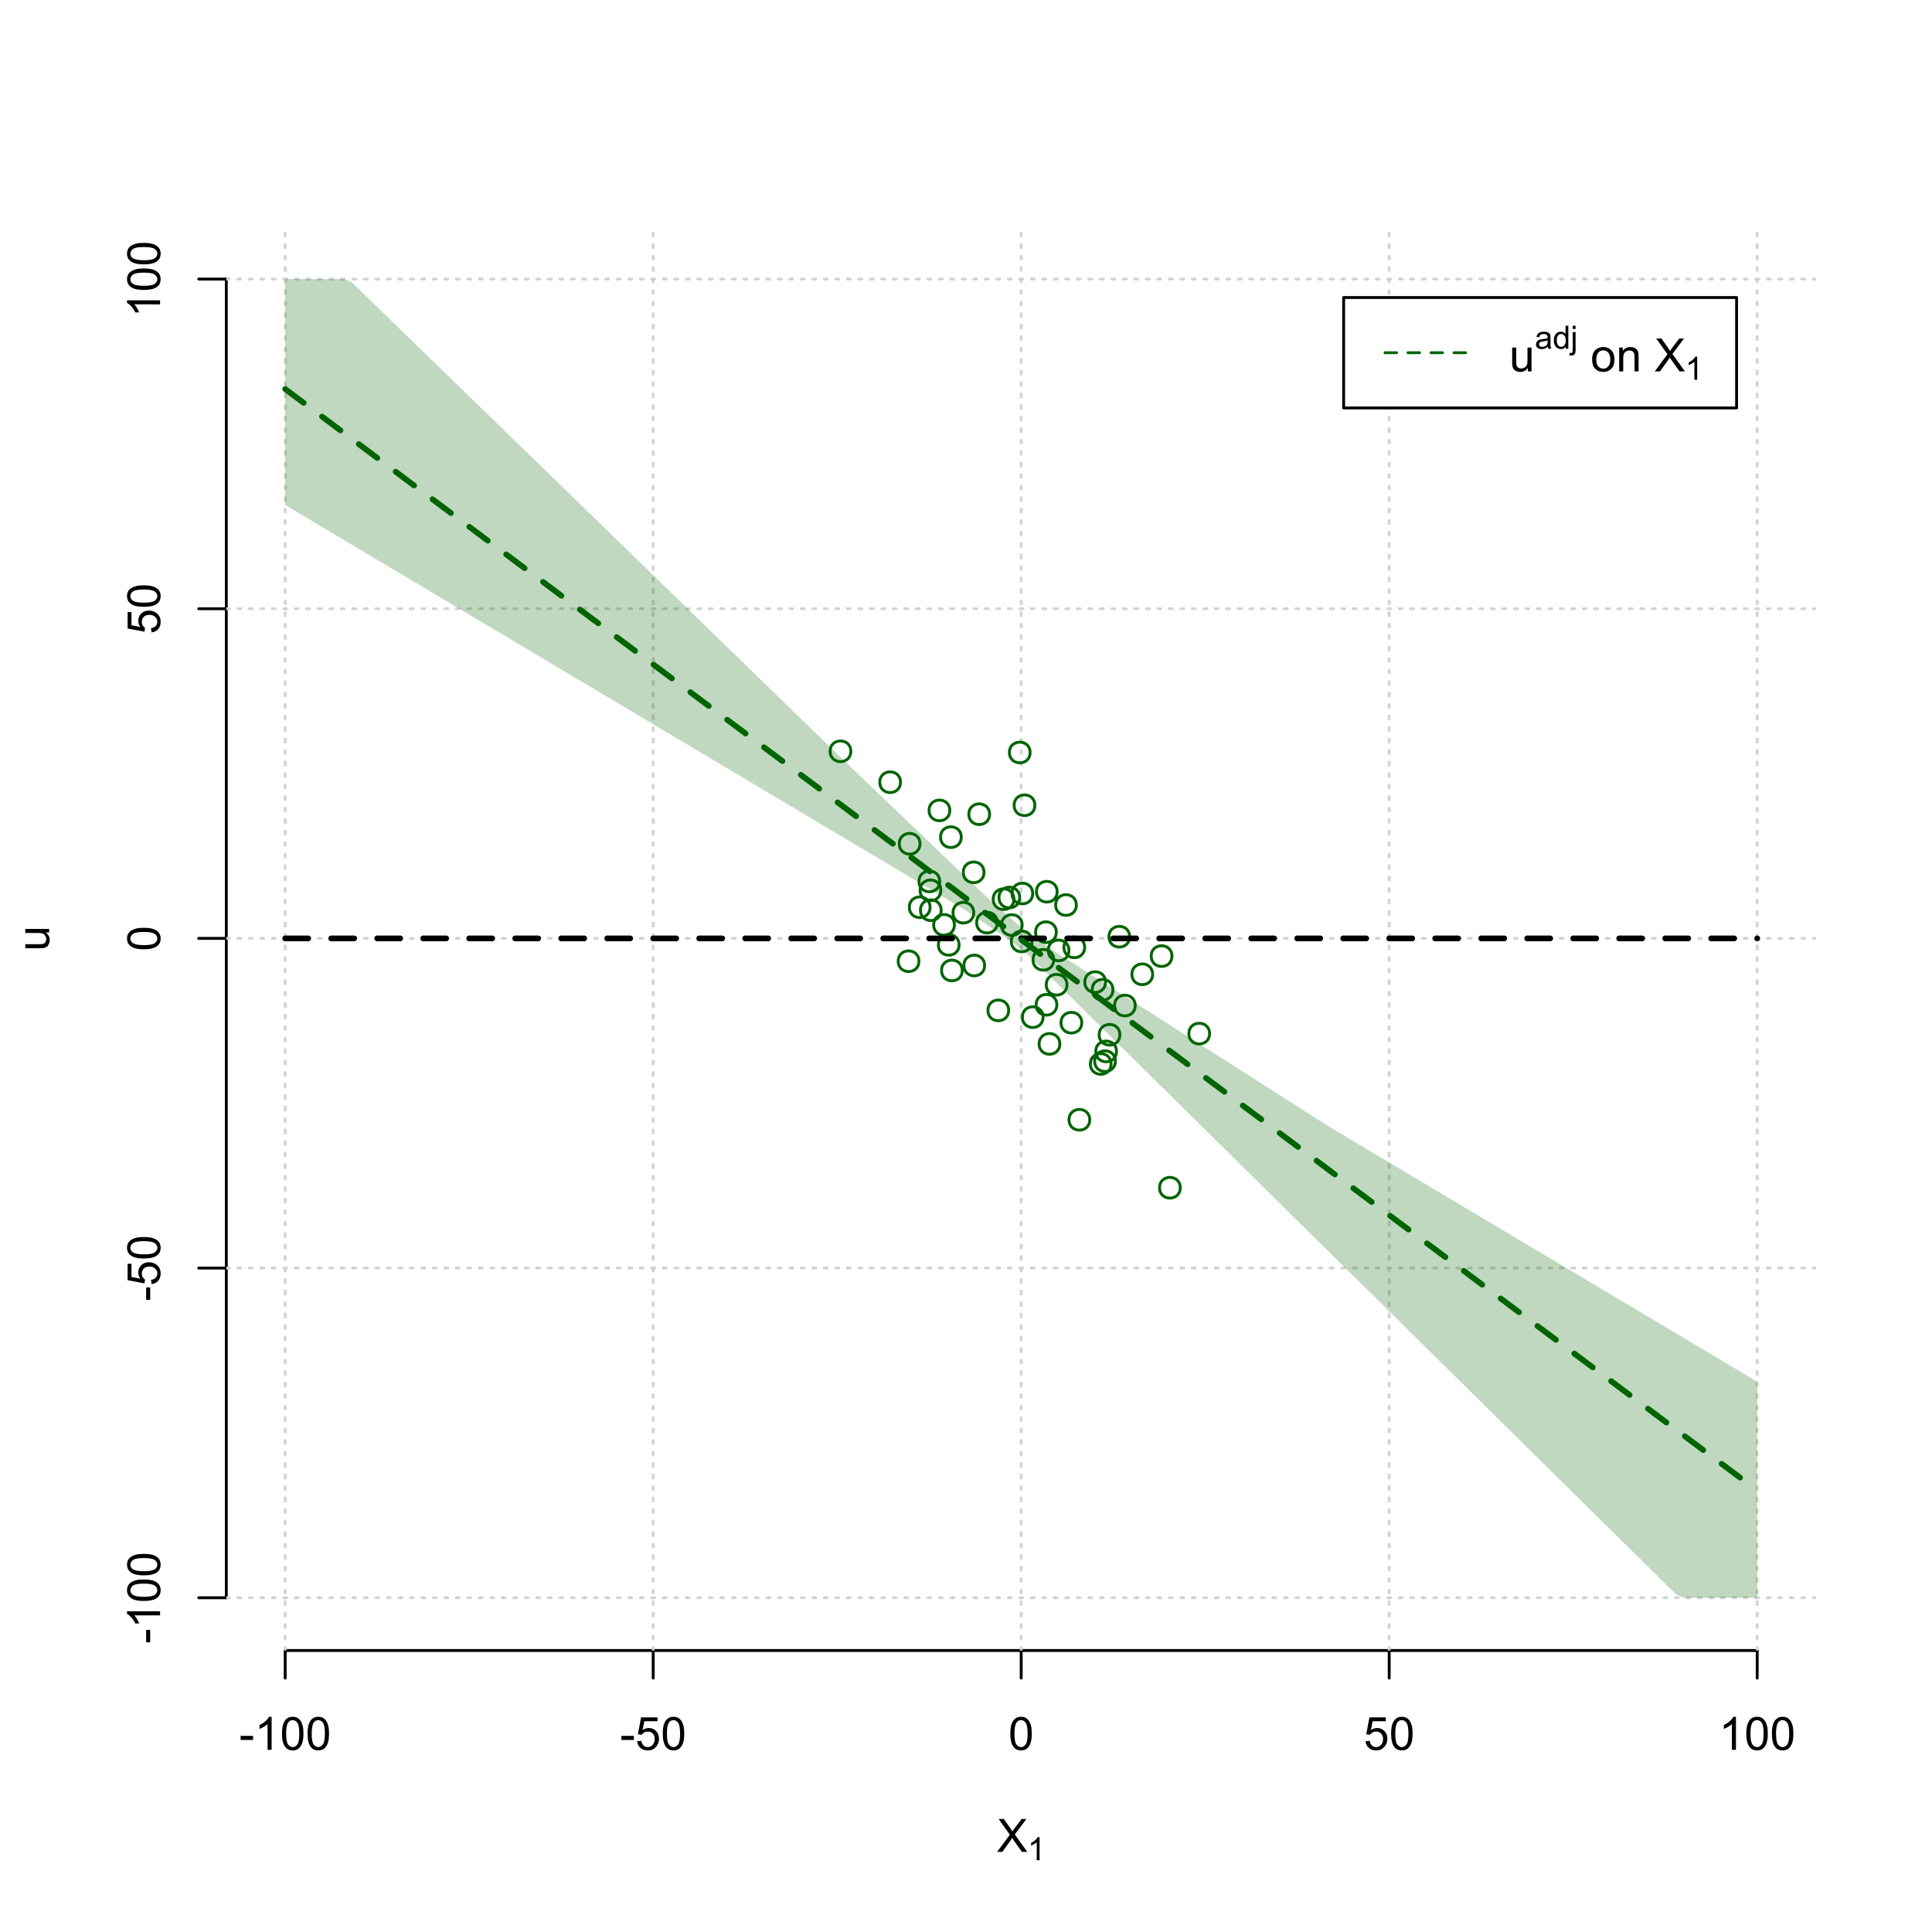 <?xml version="1.0" encoding="UTF-8"?>
<svg xmlns="http://www.w3.org/2000/svg" xmlns:xlink="http://www.w3.org/1999/xlink" width="504pt" height="504pt" viewBox="0 0 504 504" version="1.1">
<defs>
<g>
<symbol overflow="visible" id="glyph0-0">
<path style="stroke:none;" d="M 1.5 0 L 1.5 -7.5 L 7.5 -7.5 L 7.5 0 Z M 1.688 -0.188 L 7.312 -0.188 L 7.312 -7.312 L 1.688 -7.312 Z M 1.688 -0.188 "/>
</symbol>
<symbol overflow="visible" id="glyph0-1">
<path style="stroke:none;" d="M 0.055 0 L 3.375 -4.477 L 0.445 -8.59 L 1.797 -8.59 L 3.359 -6.387 C 3.68 -5.93 3.91 -5.578 4.047 -5.332 C 4.238 -5.645 4.465 -5.969 4.727 -6.312 L 6.457 -8.59 L 7.695 -8.59 L 4.676 -4.539 L 7.93 0 L 6.523 0 L 4.359 -3.062 C 4.238 -3.238 4.113 -3.43 3.984 -3.641 C 3.789 -3.324 3.652 -3.109 3.574 -2.992 L 1.418 0 Z M 0.055 0 "/>
</symbol>
<symbol overflow="visible" id="glyph0-2">
<path style="stroke:none;" d="M 0.383 -2.578 L 0.383 -3.641 L 3.621 -3.641 L 3.621 -2.578 Z M 0.383 -2.578 "/>
</symbol>
<symbol overflow="visible" id="glyph0-3">
<path style="stroke:none;" d="M 4.469 0 L 3.414 0 L 3.414 -6.719 C 3.16 -6.477 2.828 -6.234 2.414 -5.996 C 2 -5.75 1.629 -5.57 1.305 -5.449 L 1.305 -6.469 C 1.895 -6.742 2.41 -7.078 2.852 -7.477 C 3.293 -7.871 3.605 -8.254 3.789 -8.625 L 4.469 -8.625 Z M 4.469 0 "/>
</symbol>
<symbol overflow="visible" id="glyph0-4">
<path style="stroke:none;" d="M 0.5 -4.234 C 0.496 -5.246 0.602 -6.062 0.812 -6.688 C 1.02 -7.305 1.328 -7.785 1.742 -8.121 C 2.148 -8.457 2.668 -8.625 3.297 -8.625 C 3.758 -8.625 4.164 -8.531 4.512 -8.348 C 4.855 -8.16 5.141 -7.891 5.371 -7.543 C 5.594 -7.191 5.773 -6.766 5.906 -6.266 C 6.035 -5.762 6.098 -5.086 6.102 -4.234 C 6.098 -3.227 5.996 -2.414 5.789 -1.797 C 5.578 -1.176 5.266 -0.695 4.859 -0.359 C 4.445 -0.02 3.926 0.145 3.297 0.148 C 2.465 0.145 1.816 -0.148 1.348 -0.742 C 0.781 -1.457 0.496 -2.621 0.5 -4.234 Z M 1.582 -4.234 C 1.582 -2.824 1.746 -1.887 2.074 -1.418 C 2.402 -0.949 2.809 -0.715 3.297 -0.719 C 3.777 -0.715 4.184 -0.949 4.52 -1.422 C 4.848 -1.887 5.016 -2.824 5.016 -4.234 C 5.016 -5.648 4.848 -6.59 4.52 -7.055 C 4.184 -7.516 3.773 -7.746 3.289 -7.75 C 2.801 -7.746 2.414 -7.543 2.125 -7.137 C 1.762 -6.613 1.582 -5.645 1.582 -4.234 Z M 1.582 -4.234 "/>
</symbol>
<symbol overflow="visible" id="glyph0-5">
<path style="stroke:none;" d="M 0.5 -2.25 L 1.605 -2.344 C 1.684 -1.805 1.871 -1.398 2.176 -1.125 C 2.473 -0.852 2.836 -0.715 3.258 -0.719 C 3.766 -0.715 4.195 -0.906 4.547 -1.293 C 4.898 -1.672 5.074 -2.18 5.074 -2.82 C 5.074 -3.414 4.902 -3.891 4.566 -4.242 C 4.227 -4.59 3.785 -4.762 3.242 -4.766 C 2.898 -4.762 2.594 -4.684 2.32 -4.531 C 2.047 -4.375 1.832 -4.176 1.676 -3.93 L 0.688 -4.062 L 1.516 -8.473 L 5.789 -8.473 L 5.789 -7.465 L 2.359 -7.465 L 1.898 -5.156 C 2.414 -5.516 2.953 -5.695 3.523 -5.695 C 4.27 -5.695 4.902 -5.434 5.422 -4.914 C 5.934 -4.395 6.191 -3.727 6.195 -2.914 C 6.191 -2.133 5.965 -1.461 5.516 -0.898 C 4.961 -0.199 4.211 0.145 3.258 0.148 C 2.477 0.145 1.836 -0.07 1.344 -0.508 C 0.844 -0.941 0.562 -1.523 0.5 -2.25 Z M 0.5 -2.25 "/>
</symbol>
<symbol overflow="visible" id="glyph0-6">
<path style="stroke:none;" d="M 4.867 0 L 4.867 -0.914 C 4.379 -0.211 3.723 0.141 2.895 0.141 C 2.527 0.141 2.184 0.07 1.867 -0.07 C 1.547 -0.211 1.309 -0.387 1.156 -0.602 C 1 -0.812 0.895 -1.074 0.832 -1.383 C 0.785 -1.59 0.762 -1.918 0.766 -2.367 L 0.766 -6.223 L 1.82 -6.223 L 1.82 -2.773 C 1.816 -2.219 1.84 -1.848 1.887 -1.656 C 1.949 -1.379 2.09 -1.16 2.309 -1.004 C 2.523 -0.84 2.789 -0.762 3.105 -0.766 C 3.418 -0.762 3.715 -0.844 3.996 -1.008 C 4.273 -1.172 4.469 -1.391 4.586 -1.672 C 4.699 -1.949 4.758 -2.355 4.758 -2.891 L 4.758 -6.223 L 5.812 -6.223 L 5.812 0 Z M 4.867 0 "/>
</symbol>
<symbol overflow="visible" id="glyph0-7">
<path style="stroke:none;" d=""/>
</symbol>
<symbol overflow="visible" id="glyph0-8">
<path style="stroke:none;" d="M 0.398 -3.109 C 0.398 -4.262 0.719 -5.117 1.359 -5.672 C 1.895 -6.133 2.547 -6.363 3.316 -6.363 C 4.172 -6.363 4.871 -6.082 5.414 -5.52 C 5.953 -4.957 6.223 -4.184 6.227 -3.199 C 6.223 -2.398 6.102 -1.766 5.867 -1.309 C 5.625 -0.848 5.277 -0.492 4.82 -0.238 C 4.359 0.016 3.859 0.141 3.316 0.141 C 2.441 0.141 1.734 -0.137 1.203 -0.695 C 0.664 -1.254 0.398 -2.059 0.398 -3.109 Z M 1.484 -3.109 C 1.48 -2.309 1.656 -1.711 2.004 -1.32 C 2.348 -0.922 2.785 -0.727 3.316 -0.727 C 3.84 -0.727 4.273 -0.926 4.621 -1.324 C 4.969 -1.723 5.145 -2.328 5.145 -3.148 C 5.145 -3.914 4.969 -4.496 4.617 -4.895 C 4.266 -5.289 3.832 -5.488 3.316 -5.492 C 2.785 -5.488 2.348 -5.293 2.004 -4.898 C 1.656 -4.5 1.48 -3.902 1.484 -3.109 Z M 1.484 -3.109 "/>
</symbol>
<symbol overflow="visible" id="glyph0-9">
<path style="stroke:none;" d="M 0.789 0 L 0.789 -6.223 L 1.742 -6.223 L 1.742 -5.336 C 2.195 -6.02 2.855 -6.363 3.719 -6.363 C 4.09 -6.363 4.434 -6.293 4.754 -6.16 C 5.066 -6.023 5.305 -5.848 5.461 -5.633 C 5.617 -5.41 5.727 -5.152 5.789 -4.852 C 5.828 -4.656 5.848 -4.312 5.848 -3.828 L 5.848 0 L 4.793 0 L 4.793 -3.785 C 4.793 -4.215 4.75 -4.535 4.668 -4.75 C 4.586 -4.961 4.441 -5.129 4.234 -5.258 C 4.023 -5.383 3.777 -5.449 3.5 -5.449 C 3.047 -5.449 2.66 -5.305 2.332 -5.02 C 2.004 -4.734 1.84 -4.195 1.844 -3.398 L 1.844 0 Z M 0.789 0 "/>
</symbol>
<symbol overflow="visible" id="glyph1-0">
<path style="stroke:none;" d="M 1.051 0 L 1.051 -5.25 L 5.25 -5.25 L 5.25 0 Z M 1.18 -0.133 L 5.117 -0.133 L 5.117 -5.117 L 1.18 -5.117 Z M 1.18 -0.133 "/>
</symbol>
<symbol overflow="visible" id="glyph1-1">
<path style="stroke:none;" d="M 3.129 0 L 2.391 0 L 2.391 -4.703 C 2.211 -4.531 1.977 -4.363 1.691 -4.195 C 1.398 -4.023 1.141 -3.895 0.914 -3.812 L 0.914 -4.527 C 1.328 -4.719 1.688 -4.953 1.996 -5.234 C 2.305 -5.508 2.523 -5.777 2.652 -6.039 L 3.129 -6.039 Z M 3.129 0 "/>
</symbol>
<symbol overflow="visible" id="glyph1-2">
<path style="stroke:none;" d="M 3.395 -0.539 C 3.117 -0.305 2.855 -0.137 2.605 -0.043 C 2.352 0.051 2.082 0.094 1.793 0.098 C 1.312 0.094 0.941 -0.02 0.688 -0.25 C 0.43 -0.48 0.305 -0.781 0.305 -1.148 C 0.305 -1.359 0.352 -1.551 0.449 -1.73 C 0.543 -1.902 0.668 -2.047 0.828 -2.156 C 0.984 -2.262 1.164 -2.34 1.363 -2.398 C 1.504 -2.434 1.723 -2.473 2.02 -2.512 C 2.609 -2.578 3.047 -2.664 3.336 -2.766 C 3.336 -2.867 3.34 -2.93 3.34 -2.957 C 3.34 -3.258 3.27 -3.469 3.129 -3.594 C 2.941 -3.758 2.66 -3.844 2.289 -3.844 C 1.941 -3.844 1.684 -3.781 1.52 -3.66 C 1.348 -3.535 1.227 -3.32 1.152 -3.016 L 0.43 -3.113 C 0.492 -3.418 0.602 -3.668 0.754 -3.863 C 0.902 -4.051 1.121 -4.199 1.406 -4.301 C 1.688 -4.402 2.016 -4.453 2.395 -4.453 C 2.766 -4.453 3.066 -4.406 3.301 -4.32 C 3.527 -4.23 3.699 -4.121 3.812 -3.992 C 3.918 -3.855 3.996 -3.691 4.043 -3.492 C 4.066 -3.363 4.078 -3.133 4.082 -2.809 L 4.082 -1.824 C 4.078 -1.137 4.094 -0.703 4.129 -0.523 C 4.156 -0.336 4.219 -0.164 4.316 0 L 3.543 0 C 3.465 -0.152 3.414 -0.332 3.395 -0.539 Z M 3.336 -2.188 C 3.062 -2.074 2.66 -1.98 2.129 -1.906 C 1.82 -1.859 1.605 -1.812 1.484 -1.758 C 1.355 -1.703 1.258 -1.621 1.191 -1.52 C 1.121 -1.41 1.09 -1.293 1.09 -1.168 C 1.09 -0.969 1.164 -0.805 1.312 -0.676 C 1.461 -0.543 1.68 -0.48 1.969 -0.48 C 2.25 -0.48 2.5 -0.539 2.727 -0.664 C 2.945 -0.785 3.109 -0.957 3.215 -1.176 C 3.293 -1.34 3.332 -1.586 3.336 -1.914 Z M 3.336 -2.188 "/>
</symbol>
<symbol overflow="visible" id="glyph1-3">
<path style="stroke:none;" d="M 3.379 0 L 3.379 -0.551 C 3.102 -0.121 2.695 0.094 2.16 0.098 C 1.812 0.094 1.492 0 1.203 -0.188 C 0.906 -0.379 0.68 -0.645 0.523 -0.988 C 0.359 -1.328 0.281 -1.723 0.285 -2.172 C 0.281 -2.605 0.355 -3 0.504 -3.355 C 0.648 -3.707 0.863 -3.977 1.156 -4.168 C 1.441 -4.355 1.766 -4.453 2.129 -4.453 C 2.387 -4.453 2.621 -4.395 2.828 -4.285 C 3.031 -4.172 3.199 -4.031 3.332 -3.855 L 3.332 -6.012 L 4.066 -6.012 L 4.066 0 Z M 1.047 -2.172 C 1.043 -1.613 1.16 -1.195 1.398 -0.922 C 1.629 -0.641 1.906 -0.504 2.23 -0.508 C 2.551 -0.504 2.824 -0.637 3.051 -0.902 C 3.273 -1.168 3.387 -1.57 3.391 -2.113 C 3.387 -2.707 3.273 -3.145 3.047 -3.426 C 2.816 -3.703 2.531 -3.844 2.199 -3.844 C 1.867 -3.844 1.594 -3.707 1.375 -3.441 C 1.152 -3.168 1.043 -2.746 1.047 -2.172 Z M 1.047 -2.172 "/>
</symbol>
<symbol overflow="visible" id="glyph1-4">
<path style="stroke:none;" d="M 0.551 -5.156 L 0.551 -6.012 L 1.289 -6.012 L 1.289 -5.156 Z M -0.387 1.691 L -0.246 1.062 C -0.098 1.098 0.016 1.117 0.102 1.121 C 0.25 1.117 0.363 1.066 0.438 0.969 C 0.512 0.867 0.551 0.621 0.551 0.223 L 0.551 -4.355 L 1.289 -4.355 L 1.289 0.238 C 1.289 0.773 1.219 1.148 1.078 1.359 C 0.898 1.633 0.602 1.77 0.191 1.77 C -0.008 1.77 -0.199 1.742 -0.387 1.691 Z M -0.387 1.691 "/>
</symbol>
<symbol overflow="visible" id="glyph2-0">
<path style="stroke:none;" d="M 0 -1.5 L -7.5 -1.5 L -7.5 -7.5 L 0 -7.5 Z M -0.188 -1.688 L -0.188 -7.312 L -7.312 -7.312 L -7.312 -1.688 Z M -0.188 -1.688 "/>
</symbol>
<symbol overflow="visible" id="glyph2-1">
<path style="stroke:none;" d="M 0 -4.867 L -0.914 -4.867 C -0.211 -4.379 0.141 -3.723 0.141 -2.895 C 0.141 -2.527 0.07 -2.184 -0.07 -1.867 C -0.211 -1.547 -0.387 -1.309 -0.598 -1.156 C -0.809 -1 -1.07 -0.895 -1.383 -0.832 C -1.59 -0.789 -1.918 -0.766 -2.367 -0.77 L -6.223 -0.77 L -6.223 -1.824 L -2.773 -1.824 C -2.219 -1.82 -1.848 -1.844 -1.656 -1.887 C -1.379 -1.949 -1.16 -2.09 -1.004 -2.309 C -0.84 -2.523 -0.762 -2.789 -0.766 -3.105 C -0.762 -3.418 -0.844 -3.715 -1.008 -3.996 C -1.172 -4.273 -1.391 -4.469 -1.672 -4.586 C -1.945 -4.699 -2.352 -4.758 -2.887 -4.758 L -6.223 -4.758 L -6.223 -5.812 L 0 -5.812 Z M 0 -4.867 "/>
</symbol>
<symbol overflow="visible" id="glyph2-2">
<path style="stroke:none;" d="M -2.578 -0.383 L -3.641 -0.383 L -3.641 -3.621 L -2.578 -3.621 Z M -2.578 -0.383 "/>
</symbol>
<symbol overflow="visible" id="glyph2-3">
<path style="stroke:none;" d="M 0 -4.469 L 0 -3.414 L -6.719 -3.418 C -6.477 -3.16 -6.234 -2.828 -5.996 -2.418 C -5.75 -2.004 -5.57 -1.633 -5.449 -1.309 L -6.469 -1.309 C -6.742 -1.895 -7.078 -2.41 -7.477 -2.852 C -7.871 -3.293 -8.254 -3.605 -8.625 -3.793 L -8.625 -4.473 Z M 0 -4.469 "/>
</symbol>
<symbol overflow="visible" id="glyph2-4">
<path style="stroke:none;" d="M -4.234 -0.5 C -5.246 -0.496 -6.062 -0.602 -6.688 -0.812 C -7.305 -1.02 -7.785 -1.328 -8.121 -1.742 C -8.457 -2.152 -8.625 -2.672 -8.625 -3.301 C -8.625 -3.758 -8.531 -4.164 -8.348 -4.512 C -8.16 -4.859 -7.891 -5.145 -7.543 -5.371 C -7.191 -5.594 -6.766 -5.773 -6.266 -5.906 C -5.762 -6.035 -5.086 -6.098 -4.234 -6.102 C -3.223 -6.098 -2.41 -5.996 -1.793 -5.789 C -1.176 -5.578 -0.695 -5.266 -0.359 -4.859 C -0.02 -4.445 0.145 -3.926 0.148 -3.297 C 0.145 -2.465 -0.148 -1.816 -0.742 -1.348 C -1.457 -0.781 -2.621 -0.496 -4.234 -0.5 Z M -4.234 -1.582 C -2.824 -1.582 -1.887 -1.746 -1.418 -2.074 C -0.949 -2.402 -0.715 -2.809 -0.719 -3.297 C -0.715 -3.777 -0.949 -4.184 -1.422 -4.52 C -1.887 -4.848 -2.824 -5.016 -4.234 -5.016 C -5.648 -5.016 -6.59 -4.848 -7.055 -4.52 C -7.516 -4.188 -7.746 -3.777 -7.75 -3.289 C -7.746 -2.801 -7.543 -2.414 -7.137 -2.129 C -6.613 -1.762 -5.645 -1.582 -4.234 -1.582 Z M -4.234 -1.582 "/>
</symbol>
<symbol overflow="visible" id="glyph2-5">
<path style="stroke:none;" d="M -2.25 -0.5 L -2.344 -1.605 C -1.805 -1.684 -1.398 -1.871 -1.125 -2.176 C -0.852 -2.473 -0.715 -2.836 -0.719 -3.258 C -0.715 -3.766 -0.906 -4.195 -1.293 -4.547 C -1.672 -4.898 -2.18 -5.074 -2.816 -5.074 C -3.414 -5.074 -3.891 -4.902 -4.242 -4.566 C -4.59 -4.227 -4.762 -3.785 -4.766 -3.242 C -4.762 -2.898 -4.684 -2.594 -4.531 -2.32 C -4.375 -2.047 -4.176 -1.832 -3.93 -1.676 L -4.062 -0.688 L -8.473 -1.52 L -8.473 -5.789 L -7.465 -5.789 L -7.465 -2.363 L -5.156 -1.898 C -5.516 -2.414 -5.695 -2.953 -5.695 -3.523 C -5.695 -4.27 -5.434 -4.902 -4.914 -5.422 C -4.395 -5.934 -3.727 -6.191 -2.91 -6.195 C -2.133 -6.191 -1.461 -5.965 -0.895 -5.516 C -0.199 -4.961 0.145 -4.211 0.148 -3.258 C 0.145 -2.477 -0.07 -1.836 -0.508 -1.344 C -0.941 -0.848 -1.523 -0.566 -2.25 -0.5 Z M -2.25 -0.5 "/>
</symbol>
</g>
<clipPath id="clip1">
  <path d="M 74 59.039 L 75 59.039 L 75 430.559 L 74 430.559 Z M 74 59.039 "/>
</clipPath>
<clipPath id="clip2">
  <path d="M 170 59.039 L 171 59.039 L 171 430.559 L 170 430.559 Z M 170 59.039 "/>
</clipPath>
<clipPath id="clip3">
  <path d="M 266 59.039 L 267 59.039 L 267 430.559 L 266 430.559 Z M 266 59.039 "/>
</clipPath>
<clipPath id="clip4">
  <path d="M 362 59.039 L 363 59.039 L 363 430.559 L 362 430.559 Z M 362 59.039 "/>
</clipPath>
<clipPath id="clip5">
  <path d="M 458 59.039 L 459 59.039 L 459 430.559 L 458 430.559 Z M 458 59.039 "/>
</clipPath>
<clipPath id="clip6">
  <path d="M 59.039 416 L 473.758 416 L 473.758 418 L 59.039 418 Z M 59.039 416 "/>
</clipPath>
<clipPath id="clip7">
  <path d="M 59.039 330 L 473.758 330 L 473.758 332 L 59.039 332 Z M 59.039 330 "/>
</clipPath>
<clipPath id="clip8">
  <path d="M 59.039 244 L 473.758 244 L 473.758 246 L 59.039 246 Z M 59.039 244 "/>
</clipPath>
<clipPath id="clip9">
  <path d="M 59.039 158 L 473.758 158 L 473.758 160 L 59.039 160 Z M 59.039 158 "/>
</clipPath>
<clipPath id="clip10">
  <path d="M 59.039 72 L 473.758 72 L 473.758 74 L 59.039 74 Z M 59.039 72 "/>
</clipPath>
</defs>
<g id="surface786">
<rect x="0" y="0" width="504" height="504" style="fill:rgb(100%,100%,100%);fill-opacity:1;stroke:none;"/>
<g style="fill:rgb(0%,0%,0%);fill-opacity:1;">
  <use xlink:href="#glyph0-1" x="260.062" y="483.102"/>
</g>
<g style="fill:rgb(0%,0%,0%);fill-opacity:1;">
  <use xlink:href="#glyph1-1" x="268.066" y="485.281"/>
</g>
<g style="fill:rgb(0%,0%,0%);fill-opacity:1;">
  <use xlink:href="#glyph2-1" x="12.82" y="248.137"/>
</g>
<path style="fill:none;stroke-width:0.75;stroke-linecap:round;stroke-linejoin:round;stroke:rgb(0%,0%,0%);stroke-opacity:1;stroke-miterlimit:10;" d="M 74.398 430.559 L 458.398 430.559 "/>
<path style="fill:none;stroke-width:0.75;stroke-linecap:round;stroke-linejoin:round;stroke:rgb(0%,0%,0%);stroke-opacity:1;stroke-miterlimit:10;" d="M 74.398 430.559 L 74.398 437.762 "/>
<path style="fill:none;stroke-width:0.75;stroke-linecap:round;stroke-linejoin:round;stroke:rgb(0%,0%,0%);stroke-opacity:1;stroke-miterlimit:10;" d="M 170.398 430.559 L 170.398 437.762 "/>
<path style="fill:none;stroke-width:0.75;stroke-linecap:round;stroke-linejoin:round;stroke:rgb(0%,0%,0%);stroke-opacity:1;stroke-miterlimit:10;" d="M 266.398 430.559 L 266.398 437.762 "/>
<path style="fill:none;stroke-width:0.75;stroke-linecap:round;stroke-linejoin:round;stroke:rgb(0%,0%,0%);stroke-opacity:1;stroke-miterlimit:10;" d="M 362.398 430.559 L 362.398 437.762 "/>
<path style="fill:none;stroke-width:0.75;stroke-linecap:round;stroke-linejoin:round;stroke:rgb(0%,0%,0%);stroke-opacity:1;stroke-miterlimit:10;" d="M 458.398 430.559 L 458.398 437.762 "/>
<g style="fill:rgb(0%,0%,0%);fill-opacity:1;">
  <use xlink:href="#glyph0-2" x="62.391" y="456.48"/>
  <use xlink:href="#glyph0-3" x="66.387" y="456.48"/>
  <use xlink:href="#glyph0-4" x="73.061" y="456.48"/>
  <use xlink:href="#glyph0-4" x="79.734" y="456.48"/>
</g>
<g style="fill:rgb(0%,0%,0%);fill-opacity:1;">
  <use xlink:href="#glyph0-2" x="161.727" y="456.48"/>
  <use xlink:href="#glyph0-5" x="165.723" y="456.48"/>
  <use xlink:href="#glyph0-4" x="172.396" y="456.48"/>
</g>
<g style="fill:rgb(0%,0%,0%);fill-opacity:1;">
  <use xlink:href="#glyph0-4" x="263.062" y="456.48"/>
</g>
<g style="fill:rgb(0%,0%,0%);fill-opacity:1;">
  <use xlink:href="#glyph0-5" x="355.727" y="456.48"/>
  <use xlink:href="#glyph0-4" x="362.4" y="456.48"/>
</g>
<g style="fill:rgb(0%,0%,0%);fill-opacity:1;">
  <use xlink:href="#glyph0-3" x="448.387" y="456.48"/>
  <use xlink:href="#glyph0-4" x="455.061" y="456.48"/>
  <use xlink:href="#glyph0-4" x="461.734" y="456.48"/>
</g>
<path style="fill:none;stroke-width:0.75;stroke-linecap:round;stroke-linejoin:round;stroke:rgb(0%,0%,0%);stroke-opacity:1;stroke-miterlimit:10;" d="M 59.039 416.801 L 59.039 72.801 "/>
<path style="fill:none;stroke-width:0.75;stroke-linecap:round;stroke-linejoin:round;stroke:rgb(0%,0%,0%);stroke-opacity:1;stroke-miterlimit:10;" d="M 59.039 416.801 L 51.84 416.801 "/>
<path style="fill:none;stroke-width:0.75;stroke-linecap:round;stroke-linejoin:round;stroke:rgb(0%,0%,0%);stroke-opacity:1;stroke-miterlimit:10;" d="M 59.039 330.801 L 51.84 330.801 "/>
<path style="fill:none;stroke-width:0.75;stroke-linecap:round;stroke-linejoin:round;stroke:rgb(0%,0%,0%);stroke-opacity:1;stroke-miterlimit:10;" d="M 59.039 244.801 L 51.84 244.801 "/>
<path style="fill:none;stroke-width:0.75;stroke-linecap:round;stroke-linejoin:round;stroke:rgb(0%,0%,0%);stroke-opacity:1;stroke-miterlimit:10;" d="M 59.039 158.801 L 51.84 158.801 "/>
<path style="fill:none;stroke-width:0.75;stroke-linecap:round;stroke-linejoin:round;stroke:rgb(0%,0%,0%);stroke-opacity:1;stroke-miterlimit:10;" d="M 59.039 72.801 L 51.84 72.801 "/>
<g style="fill:rgb(0%,0%,0%);fill-opacity:1;">
  <use xlink:href="#glyph2-2" x="41.762" y="428.809"/>
  <use xlink:href="#glyph2-3" x="41.762" y="424.812"/>
  <use xlink:href="#glyph2-4" x="41.762" y="418.139"/>
  <use xlink:href="#glyph2-4" x="41.762" y="411.465"/>
</g>
<g style="fill:rgb(0%,0%,0%);fill-opacity:1;">
  <use xlink:href="#glyph2-2" x="41.762" y="339.473"/>
  <use xlink:href="#glyph2-5" x="41.762" y="335.477"/>
  <use xlink:href="#glyph2-4" x="41.762" y="328.803"/>
</g>
<g style="fill:rgb(0%,0%,0%);fill-opacity:1;">
  <use xlink:href="#glyph2-4" x="41.762" y="248.137"/>
</g>
<g style="fill:rgb(0%,0%,0%);fill-opacity:1;">
  <use xlink:href="#glyph2-5" x="41.762" y="165.473"/>
  <use xlink:href="#glyph2-4" x="41.762" y="158.799"/>
</g>
<g style="fill:rgb(0%,0%,0%);fill-opacity:1;">
  <use xlink:href="#glyph2-3" x="41.762" y="82.812"/>
  <use xlink:href="#glyph2-4" x="41.762" y="76.139"/>
  <use xlink:href="#glyph2-4" x="41.762" y="69.465"/>
</g>
<g clip-path="url(#clip1)" clip-rule="nonzero">
<path style="fill:none;stroke-width:0.75;stroke-linecap:round;stroke-linejoin:round;stroke:rgb(82.745%,82.745%,82.745%);stroke-opacity:1;stroke-dasharray:0.75,2.25;stroke-miterlimit:10;" d="M 74.398 430.559 L 74.398 59.039 "/>
</g>
<g clip-path="url(#clip2)" clip-rule="nonzero">
<path style="fill:none;stroke-width:0.75;stroke-linecap:round;stroke-linejoin:round;stroke:rgb(82.745%,82.745%,82.745%);stroke-opacity:1;stroke-dasharray:0.75,2.25;stroke-miterlimit:10;" d="M 170.398 430.559 L 170.398 59.039 "/>
</g>
<g clip-path="url(#clip3)" clip-rule="nonzero">
<path style="fill:none;stroke-width:0.75;stroke-linecap:round;stroke-linejoin:round;stroke:rgb(82.745%,82.745%,82.745%);stroke-opacity:1;stroke-dasharray:0.75,2.25;stroke-miterlimit:10;" d="M 266.398 430.559 L 266.398 59.039 "/>
</g>
<g clip-path="url(#clip4)" clip-rule="nonzero">
<path style="fill:none;stroke-width:0.75;stroke-linecap:round;stroke-linejoin:round;stroke:rgb(82.745%,82.745%,82.745%);stroke-opacity:1;stroke-dasharray:0.75,2.25;stroke-miterlimit:10;" d="M 362.398 430.559 L 362.398 59.039 "/>
</g>
<g clip-path="url(#clip5)" clip-rule="nonzero">
<path style="fill:none;stroke-width:0.75;stroke-linecap:round;stroke-linejoin:round;stroke:rgb(82.745%,82.745%,82.745%);stroke-opacity:1;stroke-dasharray:0.75,2.25;stroke-miterlimit:10;" d="M 458.398 430.559 L 458.398 59.039 "/>
</g>
<g clip-path="url(#clip6)" clip-rule="nonzero">
<path style="fill:none;stroke-width:0.75;stroke-linecap:round;stroke-linejoin:round;stroke:rgb(82.745%,82.745%,82.745%);stroke-opacity:1;stroke-dasharray:0.75,2.25;stroke-miterlimit:10;" d="M 59.039 416.801 L 473.762 416.801 "/>
</g>
<g clip-path="url(#clip7)" clip-rule="nonzero">
<path style="fill:none;stroke-width:0.75;stroke-linecap:round;stroke-linejoin:round;stroke:rgb(82.745%,82.745%,82.745%);stroke-opacity:1;stroke-dasharray:0.75,2.25;stroke-miterlimit:10;" d="M 59.039 330.801 L 473.762 330.801 "/>
</g>
<g clip-path="url(#clip8)" clip-rule="nonzero">
<path style="fill:none;stroke-width:0.75;stroke-linecap:round;stroke-linejoin:round;stroke:rgb(82.745%,82.745%,82.745%);stroke-opacity:1;stroke-dasharray:0.75,2.25;stroke-miterlimit:10;" d="M 59.039 244.801 L 473.762 244.801 "/>
</g>
<g clip-path="url(#clip9)" clip-rule="nonzero">
<path style="fill:none;stroke-width:0.75;stroke-linecap:round;stroke-linejoin:round;stroke:rgb(82.745%,82.745%,82.745%);stroke-opacity:1;stroke-dasharray:0.75,2.25;stroke-miterlimit:10;" d="M 59.039 158.801 L 473.762 158.801 "/>
</g>
<g clip-path="url(#clip10)" clip-rule="nonzero">
<path style="fill:none;stroke-width:0.75;stroke-linecap:round;stroke-linejoin:round;stroke:rgb(82.745%,82.745%,82.745%);stroke-opacity:1;stroke-dasharray:0.75,2.25;stroke-miterlimit:10;" d="M 59.039 72.801 L 473.762 72.801 "/>
</g>
<path style=" stroke:none;fill-rule:nonzero;fill:rgb(0%,39.216%,0%);fill-opacity:0.251;" d="M 74.398 72.801 L 89.762 72.801 L 91.68 73.551 L 93.602 75.418 L 95.52 77.285 L 97.441 79.148 L 99.359 81.016 L 101.281 82.879 L 103.199 84.746 L 105.121 86.613 L 107.039 88.477 L 108.961 90.344 L 110.879 92.211 L 112.801 94.074 L 114.719 95.941 L 116.641 97.809 L 118.559 99.672 L 120.48 101.539 L 122.398 103.406 L 124.32 105.27 L 126.238 107.137 L 128.16 109 L 130.078 110.867 L 132 112.734 L 133.922 114.598 L 135.84 116.465 L 137.762 118.332 L 139.68 120.195 L 141.602 122.062 L 143.52 123.93 L 145.441 125.793 L 147.359 127.66 L 149.281 129.523 L 151.199 131.391 L 153.121 133.258 L 155.039 135.121 L 156.961 136.988 L 158.879 138.855 L 160.801 140.719 L 162.719 142.586 L 164.641 144.453 L 166.559 146.316 L 168.48 148.184 L 170.398 150.047 L 172.32 151.914 L 174.238 153.781 L 176.16 155.645 L 178.078 157.512 L 180 159.379 L 181.922 161.242 L 183.84 163.109 L 185.762 164.977 L 187.68 166.84 L 189.602 168.707 L 191.52 170.57 L 193.441 172.438 L 195.359 174.305 L 197.281 176.168 L 199.199 178.035 L 201.121 179.902 L 203.039 181.766 L 204.961 183.633 L 206.879 185.5 L 208.801 187.363 L 210.719 189.23 L 212.641 191.098 L 214.559 192.961 L 216.48 194.828 L 218.398 196.691 L 220.32 198.539 L 222.238 200.375 L 224.16 202.215 L 226.078 204.055 L 228 205.891 L 229.922 207.73 L 231.84 209.57 L 233.762 211.406 L 235.68 213.246 L 237.602 215.082 L 239.52 216.922 L 241.441 218.762 L 243.359 220.598 L 245.281 222.438 L 247.199 224.277 L 249.121 226.113 L 251.039 227.953 L 252.961 229.793 L 254.879 231.629 L 256.801 233.469 L 258.719 235.258 L 260.641 236.926 L 262.559 238.59 L 264.48 240.258 L 266.398 241.918 L 268.32 243.41 L 270.238 244.754 L 272.16 246.102 L 274.078 247.449 L 276 248.758 L 277.922 249.984 L 279.84 251.211 L 281.762 252.438 L 283.68 253.66 L 285.602 254.887 L 287.52 256.113 L 289.441 257.34 L 291.359 258.566 L 293.281 259.793 L 295.199 261.02 L 297.121 262.246 L 299.039 263.473 L 300.961 264.695 L 302.879 265.922 L 304.801 267.148 L 306.719 268.375 L 308.641 269.602 L 310.559 270.828 L 312.48 272.055 L 314.398 273.281 L 316.32 274.508 L 318.238 275.73 L 320.16 276.957 L 322.078 278.184 L 325.922 280.637 L 327.84 281.863 L 329.762 283.09 L 331.68 284.316 L 333.602 285.539 L 335.52 286.766 L 337.441 287.992 L 339.359 289.219 L 341.281 290.445 L 343.199 291.672 L 345.121 292.898 L 347.039 294.113 L 348.961 295.258 L 350.879 296.402 L 352.801 297.547 L 354.719 298.688 L 356.641 299.832 L 358.559 300.977 L 360.48 302.117 L 362.398 303.262 L 364.32 304.406 L 366.238 305.551 L 368.16 306.691 L 370.078 307.836 L 373.922 310.125 L 375.84 311.266 L 377.762 312.41 L 379.68 313.555 L 381.602 314.695 L 383.52 315.84 L 385.441 316.984 L 387.359 318.129 L 389.281 319.27 L 391.199 320.414 L 393.121 321.559 L 395.039 322.703 L 396.961 323.844 L 398.879 324.988 L 400.801 326.133 L 402.719 327.273 L 404.641 328.418 L 406.559 329.562 L 408.48 330.707 L 410.398 331.848 L 412.32 332.992 L 414.238 334.137 L 416.16 335.277 L 418.078 336.422 L 421.922 338.711 L 423.84 339.852 L 425.762 340.996 L 427.68 342.141 L 429.602 343.285 L 431.52 344.426 L 433.441 345.57 L 435.359 346.715 L 437.281 347.855 L 439.199 349 L 441.121 350.145 L 443.039 351.289 L 444.961 352.43 L 446.879 353.574 L 448.801 354.719 L 450.719 355.863 L 452.641 357.004 L 454.559 358.148 L 456.48 359.293 L 458.398 360.434 L 458.398 416.801 L 439.199 416.801 L 437.281 415.977 L 435.359 414.078 L 433.441 412.184 L 431.52 410.289 L 429.602 408.395 L 427.68 406.5 L 425.762 404.605 L 423.84 402.711 L 421.922 400.816 L 420 398.922 L 418.078 397.023 L 416.16 395.129 L 414.238 393.234 L 412.32 391.34 L 410.398 389.445 L 408.48 387.551 L 406.559 385.656 L 404.641 383.762 L 402.719 381.867 L 400.801 379.969 L 398.879 378.074 L 396.961 376.18 L 395.039 374.285 L 393.121 372.391 L 391.199 370.496 L 389.281 368.602 L 387.359 366.707 L 385.441 364.812 L 383.52 362.914 L 381.602 361.02 L 379.68 359.125 L 377.762 357.23 L 375.84 355.336 L 373.922 353.441 L 370.078 349.652 L 368.16 347.758 L 366.238 345.859 L 364.32 343.965 L 362.398 342.07 L 360.48 340.176 L 358.559 338.281 L 356.641 336.387 L 354.719 334.492 L 352.801 332.598 L 350.879 330.699 L 348.961 328.805 L 347.039 326.91 L 345.121 325.016 L 343.199 323.121 L 341.281 321.227 L 339.359 319.332 L 337.441 317.438 L 335.52 315.543 L 333.602 313.645 L 331.68 311.75 L 329.762 309.855 L 327.84 307.961 L 325.922 306.066 L 322.078 302.277 L 320.16 300.383 L 318.238 298.488 L 316.32 296.59 L 314.398 294.695 L 312.48 292.801 L 310.559 290.906 L 308.641 289.012 L 306.719 287.117 L 304.801 285.223 L 302.879 283.328 L 300.961 281.434 L 299.039 279.535 L 297.121 277.641 L 295.199 275.746 L 293.281 273.852 L 291.359 271.957 L 289.441 270.062 L 287.52 268.168 L 285.602 266.273 L 283.68 264.379 L 281.762 262.48 L 279.84 260.586 L 277.922 258.691 L 274.078 254.902 L 272.16 253.008 L 270.238 251.113 L 268.32 249.219 L 266.398 247.625 L 264.48 246.07 L 262.559 244.684 L 260.641 243.391 L 258.719 242.098 L 256.801 240.809 L 254.879 239.516 L 252.961 238.223 L 251.039 236.941 L 249.121 235.801 L 247.199 234.656 L 245.281 233.512 L 243.359 232.367 L 241.441 231.227 L 239.52 230.082 L 237.602 228.938 L 235.68 227.793 L 233.762 226.652 L 231.84 225.508 L 229.922 224.363 L 228 223.223 L 226.078 222.078 L 224.16 220.934 L 222.238 219.789 L 220.32 218.648 L 218.398 217.504 L 216.48 216.359 L 214.559 215.215 L 212.641 214.074 L 210.719 212.93 L 208.801 211.785 L 206.879 210.645 L 204.961 209.5 L 203.039 208.355 L 201.121 207.211 L 199.199 206.07 L 197.281 204.926 L 195.359 203.781 L 193.441 202.641 L 191.52 201.496 L 189.602 200.352 L 187.68 199.207 L 185.762 198.066 L 183.84 196.922 L 181.922 195.777 L 180 194.633 L 178.078 193.492 L 176.16 192.348 L 174.238 191.203 L 172.32 190.062 L 170.398 188.918 L 168.48 187.773 L 166.559 186.629 L 164.641 185.488 L 162.719 184.344 L 160.801 183.199 L 158.879 182.055 L 156.961 180.914 L 155.039 179.77 L 153.121 178.625 L 151.199 177.484 L 149.281 176.34 L 147.359 175.195 L 145.441 174.051 L 143.52 172.91 L 141.602 171.766 L 139.68 170.621 L 137.762 169.48 L 135.84 168.336 L 133.922 167.191 L 132 166.047 L 130.078 164.906 L 128.16 163.762 L 126.238 162.617 L 124.32 161.473 L 122.398 160.332 L 120.48 159.188 L 118.559 158.043 L 116.641 156.902 L 114.719 155.758 L 112.801 154.613 L 110.879 153.469 L 108.961 152.328 L 107.039 151.184 L 105.121 150.039 L 103.199 148.895 L 101.281 147.754 L 99.359 146.609 L 97.441 145.465 L 95.52 144.324 L 93.602 143.18 L 91.68 142.035 L 89.762 140.891 L 87.84 139.75 L 85.922 138.605 L 84 137.461 L 82.078 136.32 L 80.16 135.176 L 78.238 134.031 L 76.32 132.887 L 74.398 131.746 Z M 74.398 72.801 "/>
<path style="fill:none;stroke-width:0.75;stroke-linecap:round;stroke-linejoin:round;stroke:rgb(0%,39.216%,0%);stroke-opacity:1;stroke-miterlimit:10;" d="M 266.004 234.137 C 266.004 237.734 260.605 237.734 260.605 234.137 C 260.605 230.535 266.004 230.535 266.004 234.137 "/>
<path style="fill:none;stroke-width:0.75;stroke-linecap:round;stroke-linejoin:round;stroke:rgb(0%,39.216%,0%);stroke-opacity:1;stroke-miterlimit:10;" d="M 276.477 272.316 C 276.477 275.918 271.074 275.918 271.074 272.316 C 271.074 268.719 276.477 268.719 276.477 272.316 "/>
<path style="fill:none;stroke-width:0.75;stroke-linecap:round;stroke-linejoin:round;stroke:rgb(0%,39.216%,0%);stroke-opacity:1;stroke-miterlimit:10;" d="M 239.996 220.113 C 239.996 223.711 234.598 223.711 234.598 220.113 C 234.598 216.512 239.996 216.512 239.996 220.113 "/>
<path style="fill:none;stroke-width:0.75;stroke-linecap:round;stroke-linejoin:round;stroke:rgb(0%,39.216%,0%);stroke-opacity:1;stroke-miterlimit:10;" d="M 247.77 211.414 C 247.77 215.012 242.367 215.012 242.367 211.414 C 242.367 207.812 247.77 207.812 247.77 211.414 "/>
<path style="fill:none;stroke-width:0.75;stroke-linecap:round;stroke-linejoin:round;stroke:rgb(0%,39.216%,0%);stroke-opacity:1;stroke-miterlimit:10;" d="M 269.223 245.586 C 269.223 249.188 263.824 249.188 263.824 245.586 C 263.824 241.988 269.223 241.988 269.223 245.586 "/>
<path style="fill:none;stroke-width:0.75;stroke-linecap:round;stroke-linejoin:round;stroke:rgb(0%,39.216%,0%);stroke-opacity:1;stroke-miterlimit:10;" d="M 254.016 238.09 C 254.016 241.691 248.613 241.691 248.613 238.09 C 248.613 234.492 254.016 234.492 254.016 238.09 "/>
<path style="fill:none;stroke-width:0.75;stroke-linecap:round;stroke-linejoin:round;stroke:rgb(0%,39.216%,0%);stroke-opacity:1;stroke-miterlimit:10;" d="M 258.148 212.402 C 258.148 216 252.746 216 252.746 212.402 C 252.746 208.801 258.148 208.801 258.148 212.402 "/>
<path style="fill:none;stroke-width:0.75;stroke-linecap:round;stroke-linejoin:round;stroke:rgb(0%,39.216%,0%);stroke-opacity:1;stroke-miterlimit:10;" d="M 289.848 277.559 C 289.848 281.156 284.445 281.156 284.445 277.559 C 284.445 273.957 289.848 273.957 289.848 277.559 "/>
<path style="fill:none;stroke-width:0.75;stroke-linecap:round;stroke-linejoin:round;stroke:rgb(0%,39.216%,0%);stroke-opacity:1;stroke-miterlimit:10;" d="M 284.281 292.113 C 284.281 295.715 278.879 295.715 278.879 292.113 C 278.879 288.516 284.281 288.516 284.281 292.113 "/>
<path style="fill:none;stroke-width:0.75;stroke-linecap:round;stroke-linejoin:round;stroke:rgb(0%,39.216%,0%);stroke-opacity:1;stroke-miterlimit:10;" d="M 315.539 269.637 C 315.539 273.238 310.141 273.238 310.141 269.637 C 310.141 266.039 315.539 266.039 315.539 269.637 "/>
<path style="fill:none;stroke-width:0.75;stroke-linecap:round;stroke-linejoin:round;stroke:rgb(0%,39.216%,0%);stroke-opacity:1;stroke-miterlimit:10;" d="M 269.398 233.086 C 269.398 236.688 264 236.688 264 233.086 C 264 229.488 269.398 229.488 269.398 233.086 "/>
<path style="fill:none;stroke-width:0.75;stroke-linecap:round;stroke-linejoin:round;stroke:rgb(0%,39.216%,0%);stroke-opacity:1;stroke-miterlimit:10;" d="M 300.684 254.16 C 300.684 257.762 295.281 257.762 295.281 254.16 C 295.281 250.559 300.684 250.559 300.684 254.16 "/>
<path style="fill:none;stroke-width:0.75;stroke-linecap:round;stroke-linejoin:round;stroke:rgb(0%,39.216%,0%);stroke-opacity:1;stroke-miterlimit:10;" d="M 288.395 256.203 C 288.395 259.801 282.996 259.801 282.996 256.203 C 282.996 252.602 288.395 252.602 288.395 256.203 "/>
<path style="fill:none;stroke-width:0.75;stroke-linecap:round;stroke-linejoin:round;stroke:rgb(0%,39.216%,0%);stroke-opacity:1;stroke-miterlimit:10;" d="M 290.324 258.199 C 290.324 261.797 284.926 261.797 284.926 258.199 C 284.926 254.598 290.324 254.598 290.324 258.199 "/>
<path style="fill:none;stroke-width:0.75;stroke-linecap:round;stroke-linejoin:round;stroke:rgb(0%,39.216%,0%);stroke-opacity:1;stroke-miterlimit:10;" d="M 250.762 218.383 C 250.762 221.984 245.363 221.984 245.363 218.383 C 245.363 214.785 250.762 214.785 250.762 218.383 "/>
<path style="fill:none;stroke-width:0.75;stroke-linecap:round;stroke-linejoin:round;stroke:rgb(0%,39.216%,0%);stroke-opacity:1;stroke-miterlimit:10;" d="M 275.555 243.18 C 275.555 246.781 270.152 246.781 270.152 243.18 C 270.152 239.582 275.555 239.582 275.555 243.18 "/>
<path style="fill:none;stroke-width:0.75;stroke-linecap:round;stroke-linejoin:round;stroke:rgb(0%,39.216%,0%);stroke-opacity:1;stroke-miterlimit:10;" d="M 263.129 263.578 C 263.129 267.18 257.73 267.18 257.73 263.578 C 257.73 259.977 263.129 259.977 263.129 263.578 "/>
<path style="fill:none;stroke-width:0.75;stroke-linecap:round;stroke-linejoin:round;stroke:rgb(0%,39.216%,0%);stroke-opacity:1;stroke-miterlimit:10;" d="M 256.695 227.562 C 256.695 231.16 251.297 231.16 251.297 227.562 C 251.297 223.961 256.695 223.961 256.695 227.562 "/>
<path style="fill:none;stroke-width:0.75;stroke-linecap:round;stroke-linejoin:round;stroke:rgb(0%,39.216%,0%);stroke-opacity:1;stroke-miterlimit:10;" d="M 250.195 246.48 C 250.195 250.078 244.797 250.078 244.797 246.48 C 244.797 242.879 250.195 242.879 250.195 246.48 "/>
<path style="fill:none;stroke-width:0.75;stroke-linecap:round;stroke-linejoin:round;stroke:rgb(0%,39.216%,0%);stroke-opacity:1;stroke-miterlimit:10;" d="M 280.785 236.09 C 280.785 239.691 275.387 239.691 275.387 236.09 C 275.387 232.492 280.785 232.492 280.785 236.09 "/>
<path style="fill:none;stroke-width:0.75;stroke-linecap:round;stroke-linejoin:round;stroke:rgb(0%,39.216%,0%);stroke-opacity:1;stroke-miterlimit:10;" d="M 268.727 196.301 C 268.727 199.902 263.324 199.902 263.324 196.301 C 263.324 192.703 268.727 192.703 268.727 196.301 "/>
<path style="fill:none;stroke-width:0.75;stroke-linecap:round;stroke-linejoin:round;stroke:rgb(0%,39.216%,0%);stroke-opacity:1;stroke-miterlimit:10;" d="M 275.695 262.113 C 275.695 265.711 270.293 265.711 270.293 262.113 C 270.293 258.512 275.695 258.512 275.695 262.113 "/>
<path style="fill:none;stroke-width:0.75;stroke-linecap:round;stroke-linejoin:round;stroke:rgb(0%,39.216%,0%);stroke-opacity:1;stroke-miterlimit:10;" d="M 256.852 251.867 C 256.852 255.469 251.453 255.469 251.453 251.867 C 251.453 248.266 256.852 248.266 256.852 251.867 "/>
<path style="fill:none;stroke-width:0.75;stroke-linecap:round;stroke-linejoin:round;stroke:rgb(0%,39.216%,0%);stroke-opacity:1;stroke-miterlimit:10;" d="M 282.945 247.133 C 282.945 250.734 277.547 250.734 277.547 247.133 C 277.547 243.535 282.945 243.535 282.945 247.133 "/>
<path style="fill:none;stroke-width:0.75;stroke-linecap:round;stroke-linejoin:round;stroke:rgb(0%,39.216%,0%);stroke-opacity:1;stroke-miterlimit:10;" d="M 307.891 309.844 C 307.891 313.445 302.492 313.445 302.492 309.844 C 302.492 306.242 307.891 306.242 307.891 309.844 "/>
<path style="fill:none;stroke-width:0.75;stroke-linecap:round;stroke-linejoin:round;stroke:rgb(0%,39.216%,0%);stroke-opacity:1;stroke-miterlimit:10;" d="M 278.34 256.883 C 278.34 260.484 272.938 260.484 272.938 256.883 C 272.938 253.281 278.34 253.281 278.34 256.883 "/>
<path style="fill:none;stroke-width:0.75;stroke-linecap:round;stroke-linejoin:round;stroke:rgb(0%,39.216%,0%);stroke-opacity:1;stroke-miterlimit:10;" d="M 296.148 262.316 C 296.148 265.914 290.75 265.914 290.75 262.316 C 290.75 258.715 296.148 258.715 296.148 262.316 "/>
<path style="fill:none;stroke-width:0.75;stroke-linecap:round;stroke-linejoin:round;stroke:rgb(0%,39.216%,0%);stroke-opacity:1;stroke-miterlimit:10;" d="M 272.109 265.34 C 272.109 268.941 266.711 268.941 266.711 265.34 C 266.711 261.742 272.109 261.742 272.109 265.34 "/>
<path style="fill:none;stroke-width:0.75;stroke-linecap:round;stroke-linejoin:round;stroke:rgb(0%,39.216%,0%);stroke-opacity:1;stroke-miterlimit:10;" d="M 234.91 204.051 C 234.91 207.652 229.512 207.652 229.512 204.051 C 229.512 200.453 234.91 200.453 234.91 204.051 "/>
<path style="fill:none;stroke-width:0.75;stroke-linecap:round;stroke-linejoin:round;stroke:rgb(0%,39.216%,0%);stroke-opacity:1;stroke-miterlimit:10;" d="M 282.191 266.793 C 282.191 270.391 276.789 270.391 276.789 266.793 C 276.789 263.191 282.191 263.191 282.191 266.793 "/>
<path style="fill:none;stroke-width:0.75;stroke-linecap:round;stroke-linejoin:round;stroke:rgb(0%,39.216%,0%);stroke-opacity:1;stroke-miterlimit:10;" d="M 278.855 247.934 C 278.855 251.531 273.457 251.531 273.457 247.934 C 273.457 244.332 278.855 244.332 278.855 247.934 "/>
<path style="fill:none;stroke-width:0.75;stroke-linecap:round;stroke-linejoin:round;stroke:rgb(0%,39.216%,0%);stroke-opacity:1;stroke-miterlimit:10;" d="M 294.691 244.359 C 294.691 247.961 289.293 247.961 289.293 244.359 C 289.293 240.762 294.691 240.762 294.691 244.359 "/>
<path style="fill:none;stroke-width:0.75;stroke-linecap:round;stroke-linejoin:round;stroke:rgb(0%,39.216%,0%);stroke-opacity:1;stroke-miterlimit:10;" d="M 305.723 249.414 C 305.723 253.016 300.32 253.016 300.32 249.414 C 300.32 245.812 305.723 245.812 305.723 249.414 "/>
<path style="fill:none;stroke-width:0.75;stroke-linecap:round;stroke-linejoin:round;stroke:rgb(0%,39.216%,0%);stroke-opacity:1;stroke-miterlimit:10;" d="M 266.648 241.316 C 266.648 244.914 261.25 244.914 261.25 241.316 C 261.25 237.715 266.648 237.715 266.648 241.316 "/>
<path style="fill:none;stroke-width:0.75;stroke-linecap:round;stroke-linejoin:round;stroke:rgb(0%,39.216%,0%);stroke-opacity:1;stroke-miterlimit:10;" d="M 291.258 274.285 C 291.258 277.883 285.859 277.883 285.859 274.285 C 285.859 270.684 291.258 270.684 291.258 274.285 "/>
<path style="fill:none;stroke-width:0.75;stroke-linecap:round;stroke-linejoin:round;stroke:rgb(0%,39.216%,0%);stroke-opacity:1;stroke-miterlimit:10;" d="M 245.145 229.93 C 245.145 233.531 239.742 233.531 239.742 229.93 C 239.742 226.328 245.145 226.328 245.145 229.93 "/>
<path style="fill:none;stroke-width:0.75;stroke-linecap:round;stroke-linejoin:round;stroke:rgb(0%,39.216%,0%);stroke-opacity:1;stroke-miterlimit:10;" d="M 245.516 237.445 C 245.516 241.047 240.117 241.047 240.117 237.445 C 240.117 233.844 245.516 233.844 245.516 237.445 "/>
<path style="fill:none;stroke-width:0.75;stroke-linecap:round;stroke-linejoin:round;stroke:rgb(0%,39.216%,0%);stroke-opacity:1;stroke-miterlimit:10;" d="M 242.625 236.672 C 242.625 240.273 237.223 240.273 237.223 236.672 C 237.223 233.074 242.625 233.074 242.625 236.672 "/>
<path style="fill:none;stroke-width:0.75;stroke-linecap:round;stroke-linejoin:round;stroke:rgb(0%,39.216%,0%);stroke-opacity:1;stroke-miterlimit:10;" d="M 239.723 250.75 C 239.723 254.352 234.32 254.352 234.32 250.75 C 234.32 247.152 239.723 247.152 239.723 250.75 "/>
<path style="fill:none;stroke-width:0.75;stroke-linecap:round;stroke-linejoin:round;stroke:rgb(0%,39.216%,0%);stroke-opacity:1;stroke-miterlimit:10;" d="M 275.777 232.625 C 275.777 236.223 270.379 236.223 270.379 232.625 C 270.379 229.023 275.777 229.023 275.777 232.625 "/>
<path style="fill:none;stroke-width:0.75;stroke-linecap:round;stroke-linejoin:round;stroke:rgb(0%,39.216%,0%);stroke-opacity:1;stroke-miterlimit:10;" d="M 251.023 253.168 C 251.023 256.766 245.625 256.766 245.625 253.168 C 245.625 249.566 251.023 249.566 251.023 253.168 "/>
<path style="fill:none;stroke-width:0.75;stroke-linecap:round;stroke-linejoin:round;stroke:rgb(0%,39.216%,0%);stroke-opacity:1;stroke-miterlimit:10;" d="M 292.141 269.938 C 292.141 273.539 286.738 273.539 286.738 269.938 C 286.738 266.34 292.141 266.34 292.141 269.938 "/>
<path style="fill:none;stroke-width:0.75;stroke-linecap:round;stroke-linejoin:round;stroke:rgb(0%,39.216%,0%);stroke-opacity:1;stroke-miterlimit:10;" d="M 264.504 234.566 C 264.504 238.168 259.102 238.168 259.102 234.566 C 259.102 230.969 264.504 230.969 264.504 234.566 "/>
<path style="fill:none;stroke-width:0.75;stroke-linecap:round;stroke-linejoin:round;stroke:rgb(0%,39.216%,0%);stroke-opacity:1;stroke-miterlimit:10;" d="M 290.965 276.832 C 290.965 280.434 285.566 280.434 285.566 276.832 C 285.566 273.234 290.965 273.234 290.965 276.832 "/>
<path style="fill:none;stroke-width:0.75;stroke-linecap:round;stroke-linejoin:round;stroke:rgb(0%,39.216%,0%);stroke-opacity:1;stroke-miterlimit:10;" d="M 274.883 250.383 C 274.883 253.984 269.48 253.984 269.48 250.383 C 269.48 246.781 274.883 246.781 274.883 250.383 "/>
<path style="fill:none;stroke-width:0.75;stroke-linecap:round;stroke-linejoin:round;stroke:rgb(0%,39.216%,0%);stroke-opacity:1;stroke-miterlimit:10;" d="M 269.961 210.062 C 269.961 213.664 264.562 213.664 264.562 210.062 C 264.562 206.465 269.961 206.465 269.961 210.062 "/>
<path style="fill:none;stroke-width:0.75;stroke-linecap:round;stroke-linejoin:round;stroke:rgb(0%,39.216%,0%);stroke-opacity:1;stroke-miterlimit:10;" d="M 245.43 232.262 C 245.43 235.859 240.031 235.859 240.031 232.262 C 240.031 228.66 245.43 228.66 245.43 232.262 "/>
<path style="fill:none;stroke-width:0.75;stroke-linecap:round;stroke-linejoin:round;stroke:rgb(0%,39.216%,0%);stroke-opacity:1;stroke-miterlimit:10;" d="M 248.973 241.273 C 248.973 244.875 243.57 244.875 243.57 241.273 C 243.57 237.672 248.973 237.672 248.973 241.273 "/>
<path style="fill:none;stroke-width:0.75;stroke-linecap:round;stroke-linejoin:round;stroke:rgb(0%,39.216%,0%);stroke-opacity:1;stroke-miterlimit:10;" d="M 221.953 195.988 C 221.953 199.59 216.555 199.59 216.555 195.988 C 216.555 192.387 221.953 192.387 221.953 195.988 "/>
<path style="fill:none;stroke-width:0.75;stroke-linecap:round;stroke-linejoin:round;stroke:rgb(0%,39.216%,0%);stroke-opacity:1;stroke-miterlimit:10;" d="M 260.176 240.68 C 260.176 244.281 254.777 244.281 254.777 240.68 C 254.777 237.078 260.176 237.078 260.176 240.68 "/>
<path style="fill:none;stroke-width:1.5;stroke-linecap:round;stroke-linejoin:round;stroke:rgb(0%,0%,0%);stroke-opacity:1;stroke-dasharray:6,6;stroke-miterlimit:10;" d="M 74.398 244.801 L 458.398 244.801 "/>
<path style="fill:none;stroke-width:1.5;stroke-linecap:round;stroke-linejoin:round;stroke:rgb(0%,39.216%,0%);stroke-opacity:1;stroke-dasharray:6,6;stroke-miterlimit:10;" d="M 74.398 101.492 L 76.32 102.926 L 78.238 104.363 L 80.16 105.801 L 82.078 107.238 L 84 108.676 L 85.922 110.109 L 87.84 111.547 L 89.762 112.984 L 91.68 114.422 L 93.602 115.855 L 95.52 117.293 L 97.441 118.73 L 99.359 120.168 L 101.281 121.602 L 103.199 123.039 L 105.121 124.477 L 107.039 125.914 L 108.961 127.348 L 110.879 128.785 L 112.801 130.223 L 114.719 131.66 L 116.641 133.094 L 118.559 134.531 L 120.48 135.969 L 122.398 137.406 L 124.32 138.84 L 126.238 140.277 L 128.16 141.715 L 130.078 143.152 L 132 144.59 L 133.922 146.023 L 135.84 147.461 L 137.762 148.898 L 139.68 150.336 L 141.602 151.77 L 143.52 153.207 L 145.441 154.645 L 147.359 156.082 L 149.281 157.516 L 151.199 158.953 L 153.121 160.391 L 155.039 161.828 L 156.961 163.262 L 158.879 164.699 L 160.801 166.137 L 162.719 167.574 L 164.641 169.008 L 166.559 170.445 L 168.48 171.883 L 170.398 173.32 L 172.32 174.754 L 174.238 176.191 L 176.16 177.629 L 178.078 179.066 L 180 180.504 L 181.922 181.938 L 183.84 183.375 L 185.762 184.812 L 187.68 186.25 L 189.602 187.684 L 191.52 189.121 L 193.441 190.559 L 195.359 191.996 L 197.281 193.43 L 199.199 194.867 L 201.121 196.305 L 203.039 197.742 L 204.961 199.176 L 206.879 200.613 L 208.801 202.051 L 210.719 203.488 L 212.641 204.922 L 214.559 206.359 L 216.48 207.797 L 218.398 209.234 L 220.32 210.668 L 222.238 212.105 L 224.16 213.543 L 226.078 214.98 L 228 216.418 L 229.922 217.852 L 231.84 219.289 L 233.762 220.727 L 235.68 222.164 L 237.602 223.598 L 239.52 225.035 L 241.441 226.473 L 243.359 227.91 L 245.281 229.344 L 247.199 230.781 L 249.121 232.219 L 251.039 233.656 L 252.961 235.09 L 254.879 236.527 L 256.801 237.965 L 258.719 239.402 L 260.641 240.836 L 262.559 242.273 L 264.48 243.711 L 266.398 245.148 L 268.32 246.586 L 270.238 248.02 L 272.16 249.457 L 274.078 250.895 L 276 252.332 L 277.922 253.766 L 279.84 255.203 L 281.762 256.641 L 283.68 258.078 L 285.602 259.512 L 287.52 260.949 L 289.441 262.387 L 291.359 263.824 L 293.281 265.258 L 295.199 266.695 L 297.121 268.133 L 299.039 269.57 L 300.961 271.004 L 302.879 272.441 L 304.801 273.879 L 306.719 275.316 L 308.641 276.75 L 310.559 278.188 L 312.48 279.625 L 314.398 281.062 L 316.32 282.5 L 318.238 283.934 L 320.16 285.371 L 322.078 286.809 L 324 288.246 L 325.922 289.68 L 327.84 291.117 L 329.762 292.555 L 331.68 293.992 L 333.602 295.426 L 335.52 296.863 L 337.441 298.301 L 339.359 299.738 L 341.281 301.172 L 343.199 302.609 L 345.121 304.047 L 347.039 305.484 L 348.961 306.918 L 350.879 308.355 L 352.801 309.793 L 354.719 311.23 L 356.641 312.664 L 358.559 314.102 L 360.48 315.539 L 362.398 316.977 L 364.32 318.414 L 366.238 319.848 L 368.16 321.285 L 370.078 322.723 L 372 324.16 L 373.922 325.594 L 375.84 327.031 L 377.762 328.469 L 379.68 329.906 L 381.602 331.34 L 383.52 332.777 L 385.441 334.215 L 387.359 335.652 L 389.281 337.086 L 391.199 338.523 L 393.121 339.961 L 395.039 341.398 L 396.961 342.832 L 398.879 344.27 L 400.801 345.707 L 402.719 347.145 L 404.641 348.578 L 406.559 350.016 L 408.48 351.453 L 410.398 352.891 L 412.32 354.328 L 414.238 355.762 L 416.16 357.199 L 418.078 358.637 L 420 360.074 L 421.922 361.508 L 423.84 362.945 L 425.762 364.383 L 427.68 365.82 L 429.602 367.254 L 431.52 368.691 L 433.441 370.129 L 435.359 371.566 L 437.281 373 L 439.199 374.438 L 441.121 375.875 L 443.039 377.312 L 444.961 378.746 L 446.879 380.184 L 448.801 381.621 L 450.719 383.059 L 452.641 384.492 L 454.559 385.93 L 456.48 387.367 L 458.398 388.805 "/>
<path style="fill-rule:nonzero;fill:rgb(100%,100%,100%);fill-opacity:1;stroke-width:0.75;stroke-linecap:round;stroke-linejoin:round;stroke:rgb(0%,0%,0%);stroke-opacity:1;stroke-miterlimit:10;" d="M 350.516 77.617 L 453.023 77.617 L 453.023 106.418 L 350.516 106.418 Z M 350.516 77.617 "/>
<path style="fill:none;stroke-width:0.75;stroke-linecap:round;stroke-linejoin:round;stroke:rgb(0%,39.216%,0%);stroke-opacity:1;stroke-dasharray:3,3;stroke-miterlimit:10;" d="M 361.316 92.016 L 382.914 92.016 "/>
<g style="fill:rgb(0%,0%,0%);fill-opacity:1;">
  <use xlink:href="#glyph0-6" x="393.715" y="96.891"/>
</g>
<g style="fill:rgb(0%,0%,0%);fill-opacity:1;">
  <use xlink:href="#glyph1-2" x="400.391" y="90.977"/>
</g>
<g style="fill:rgb(0%,0%,0%);fill-opacity:1;">
  <use xlink:href="#glyph1-3" x="405.062" y="90.977"/>
</g>
<g style="fill:rgb(0%,0%,0%);fill-opacity:1;">
  <use xlink:href="#glyph1-4" x="409.734" y="90.977"/>
</g>
<g style="fill:rgb(0%,0%,0%);fill-opacity:1;">
  <use xlink:href="#glyph0-7" x="411.598" y="96.891"/>
  <use xlink:href="#glyph0-8" x="414.932" y="96.891"/>
  <use xlink:href="#glyph0-9" x="421.605" y="96.891"/>
  <use xlink:href="#glyph0-7" x="428.279" y="96.891"/>
</g>
<g style="fill:rgb(0%,0%,0%);fill-opacity:1;">
  <use xlink:href="#glyph0-1" x="431.613" y="96.891"/>
</g>
<g style="fill:rgb(0%,0%,0%);fill-opacity:1;">
  <use xlink:href="#glyph1-1" x="439.617" y="99.066"/>
</g>
<g style="fill:rgb(0%,0%,0%);fill-opacity:1;">
  <use xlink:href="#glyph0-7" x="444.289" y="96.891"/>
</g>
</g>
</svg>
